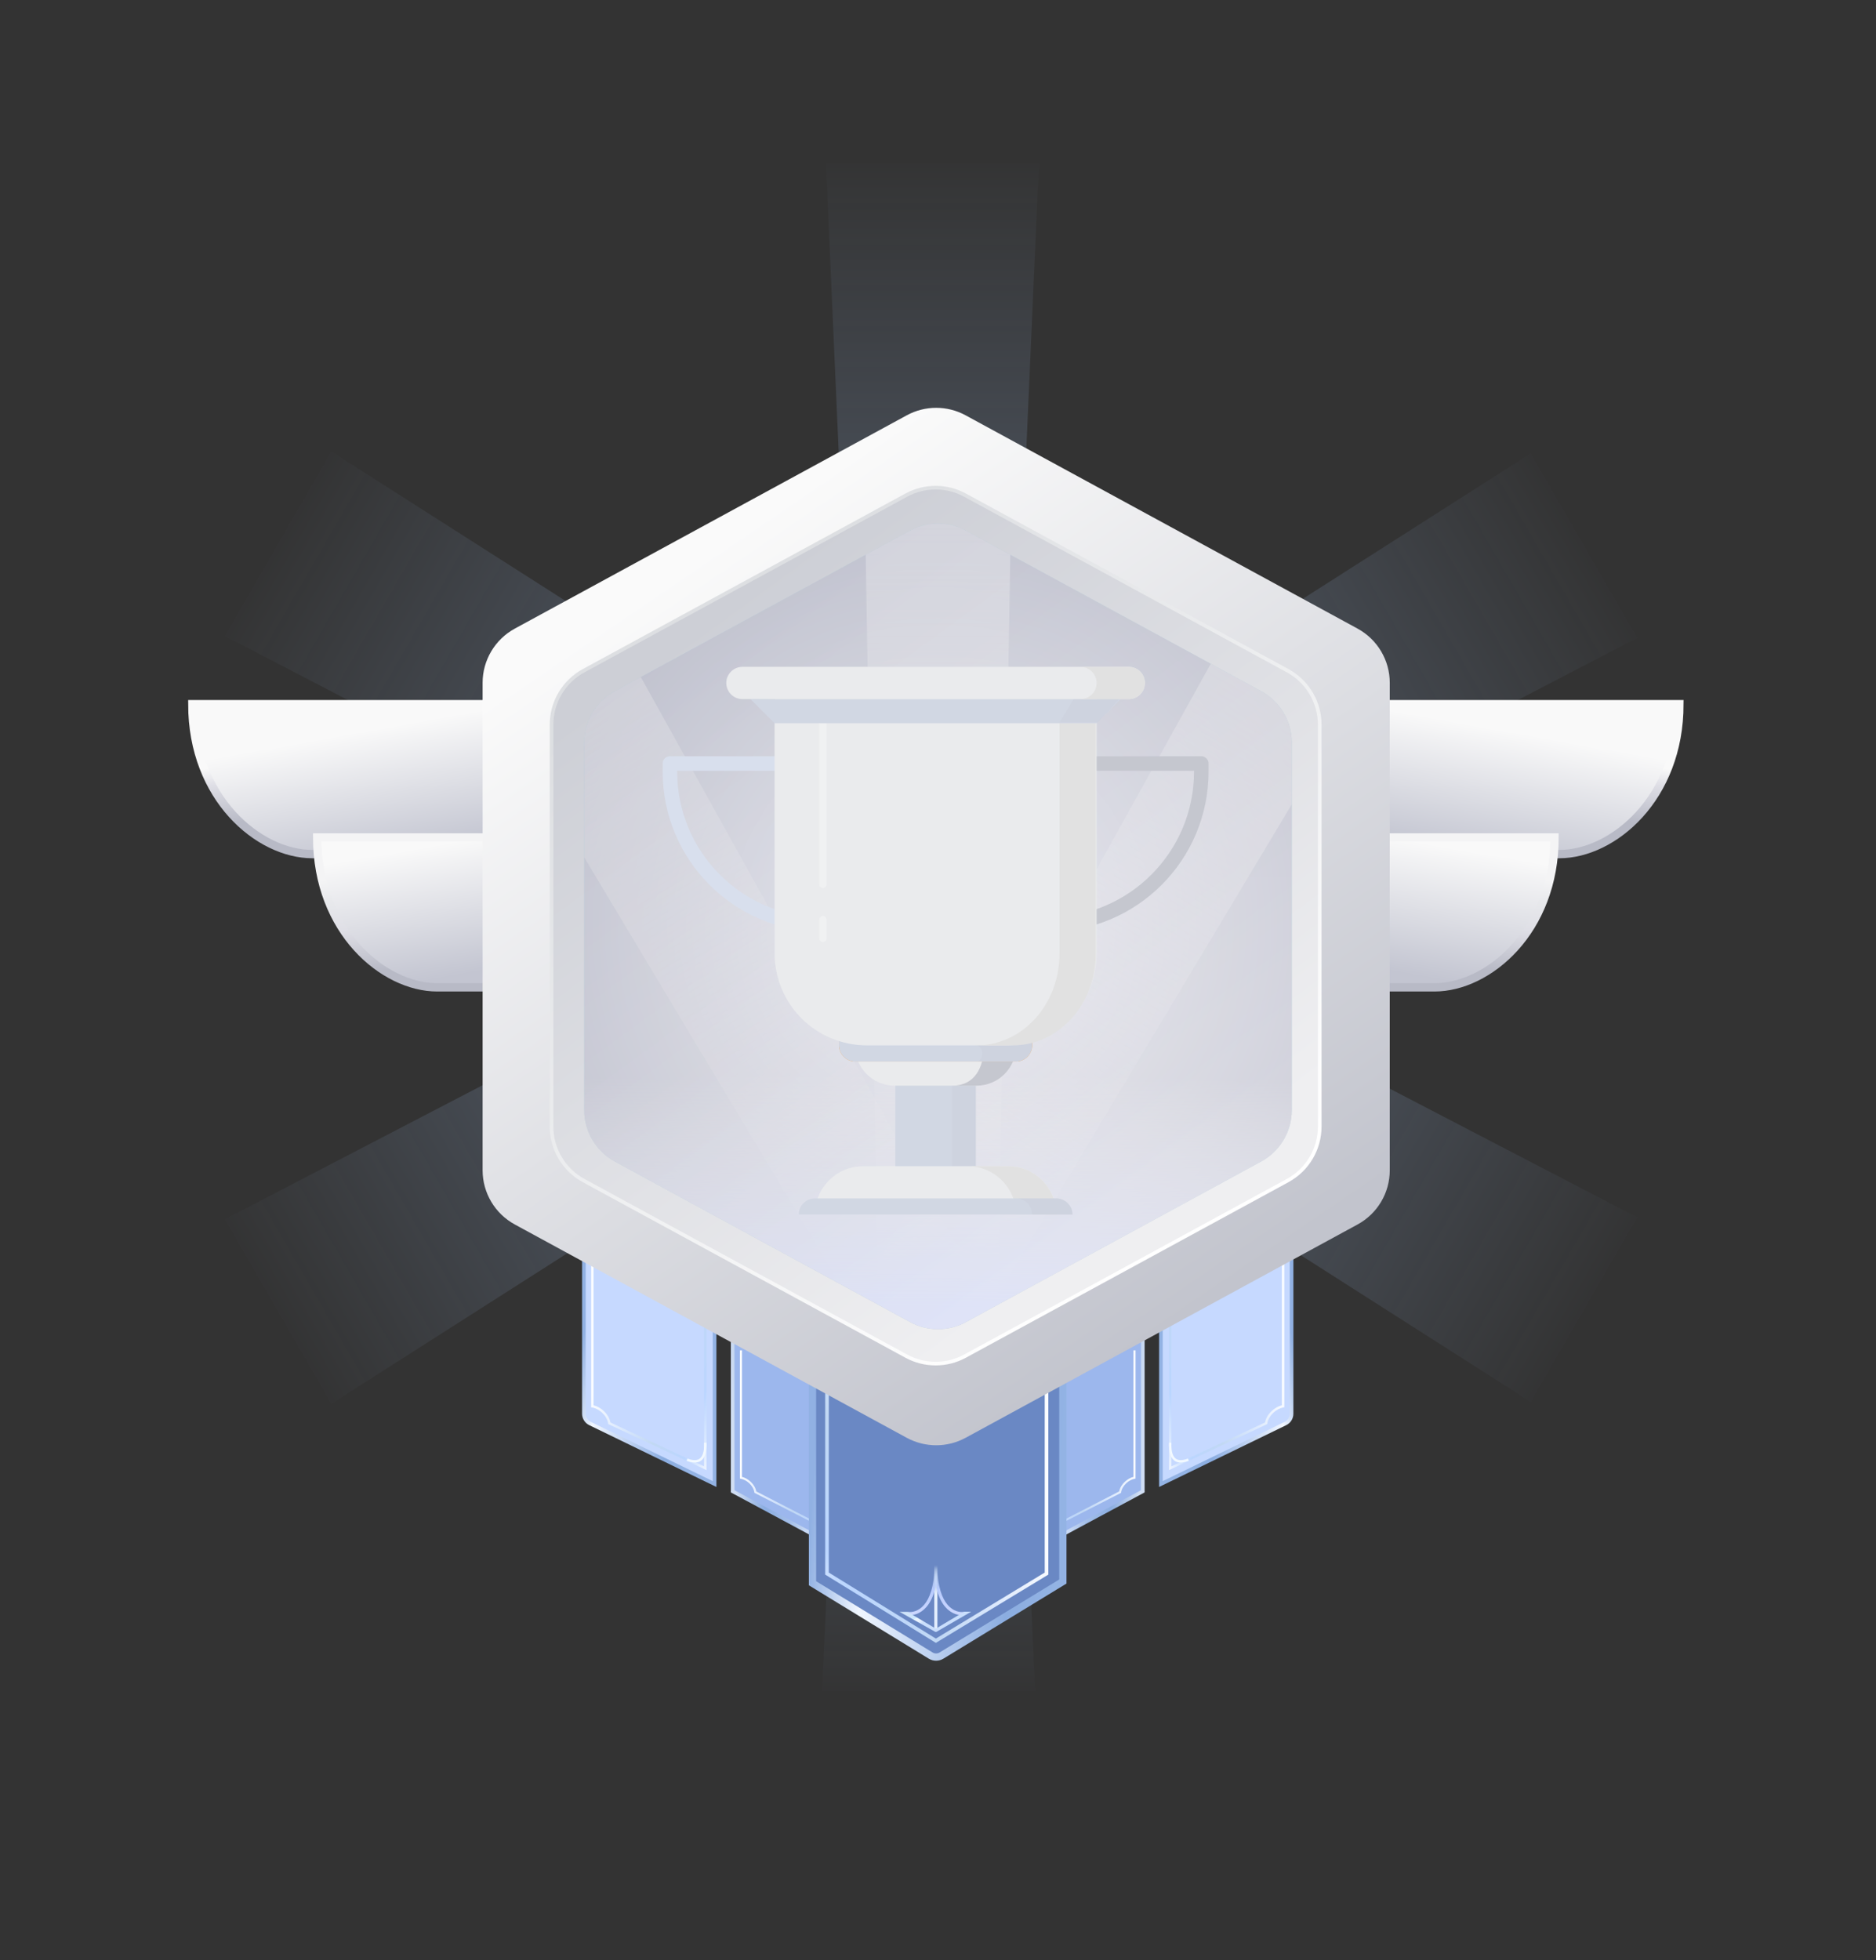 <svg version="1.2" baseProfile="tiny-ps" xmlns="http://www.w3.org/2000/svg" viewBox="0 0 517 540" width="517" height="540"><rect x="0" y="0" width="517" height="540" fill="#333333" stroke="none"/><title>medal_58-svg</title><defs><linearGradient id="grd1" gradientUnits="userSpaceOnUse"  x1="227.615" y1="45" x2="227.615" y2="211.139"><stop offset="0" stop-color="#aaccff" stop-opacity="0.01" /><stop offset="1" stop-color="#aaccff" stop-opacity="0.3" /></linearGradient><linearGradient id="grd2" gradientUnits="userSpaceOnUse"  x1="451.159" y1="335.351" x2="307.278" y2="252.282"><stop offset="0" stop-color="#aaccff" stop-opacity="0.01" /><stop offset="1" stop-color="#aaccff" stop-opacity="0.3" /></linearGradient><linearGradient id="grd3" gradientUnits="userSpaceOnUse"  x1="285.265" y1="465.852" x2="285.265" y2="299.712"><stop offset="0" stop-color="#aaccff" stop-opacity="0.01" /><stop offset="1" stop-color="#aaccff" stop-opacity="0.3" /></linearGradient><linearGradient id="grd4" gradientUnits="userSpaceOnUse"  x1="91.35" y1="386.713" x2="235.231" y2="303.643"><stop offset="0" stop-color="#aaccff" stop-opacity="0.01" /><stop offset="1" stop-color="#aaccff" stop-opacity="0.3" /></linearGradient><linearGradient id="grd5" gradientUnits="userSpaceOnUse"  x1="451.159" y1="175.761" x2="307.278" y2="258.831"><stop offset="0" stop-color="#aaccff" stop-opacity="0.01" /><stop offset="1" stop-color="#aaccff" stop-opacity="0.3" /></linearGradient><linearGradient id="grd6" gradientUnits="userSpaceOnUse"  x1="91.35" y1="124.401" x2="235.231" y2="207.471"><stop offset="0" stop-color="#aaccff" stop-opacity="0.01" /><stop offset="1" stop-color="#aaccff" stop-opacity="0.3" /></linearGradient><linearGradient id="grd7" gradientUnits="userSpaceOnUse"  x1="71.345" y1="242.703" x2="64.174" y2="202.728"><stop offset="0" stop-color="#c3c5d1"  /><stop offset="0.875" stop-color="#f9f9f9"  /></linearGradient><linearGradient id="grd8" gradientUnits="userSpaceOnUse"  x1="107.485" y1="186.956" x2="114.011" y2="232.114"><stop offset="0" stop-color="#f9f9f9"  /><stop offset="0.379" stop-color="#f9f9f9"  /><stop offset="0.481" stop-color="#dfdfe6"  /><stop offset="0.729" stop-color="#b8bac6"  /></linearGradient><linearGradient id="grd9" gradientUnits="userSpaceOnUse"  x1="94.079" y1="274.247" x2="86.963" y2="233.274"><stop offset="0" stop-color="#c3c5d1"  /><stop offset="0.875" stop-color="#f9f9f9"  /></linearGradient><linearGradient id="grd10" gradientUnits="userSpaceOnUse"  x1="135.23" y1="226.941" x2="138.532" y2="264.351"><stop offset="0" stop-color="#f4f4f5"  /><stop offset="0.306" stop-color="#f4f4f5"  /><stop offset="0.462" stop-color="#e8e9ec"  /><stop offset="0.682" stop-color="#dfdfe6"  /><stop offset="1" stop-color="#b8bac6"  /></linearGradient><linearGradient id="grd11" gradientUnits="userSpaceOnUse"  x1="444.478" y1="242.703" x2="451.649" y2="202.728"><stop offset="0" stop-color="#c3c5d1"  /><stop offset="0.875" stop-color="#f9f9f9"  /></linearGradient><linearGradient id="grd12" gradientUnits="userSpaceOnUse"  x1="408.338" y1="186.956" x2="401.812" y2="232.114"><stop offset="0" stop-color="#f9f9f9"  /><stop offset="0.379" stop-color="#f9f9f9"  /><stop offset="0.481" stop-color="#dfdfe6"  /><stop offset="0.729" stop-color="#b8bac6"  /></linearGradient><linearGradient id="grd13" gradientUnits="userSpaceOnUse"  x1="421.744" y1="274.247" x2="428.86" y2="233.274"><stop offset="0" stop-color="#c3c5d1"  /><stop offset="0.875" stop-color="#f9f9f9"  /></linearGradient><linearGradient id="grd14" gradientUnits="userSpaceOnUse"  x1="380.593" y1="226.941" x2="377.291" y2="264.351"><stop offset="0" stop-color="#f4f4f5"  /><stop offset="0.306" stop-color="#f4f4f5"  /><stop offset="0.462" stop-color="#e8e9ec"  /><stop offset="0.682" stop-color="#dfdfe6"  /><stop offset="1" stop-color="#b8bac6"  /></linearGradient><linearGradient id="grd15" gradientUnits="userSpaceOnUse"  x1="235.122" y1="446.051" x2="203.379" y2="447.357"><stop offset="0" stop-color="#91b1e3"  /><stop offset="0.209" stop-color="#f0f6ff"  /><stop offset="0.515" stop-color="#a4bfe9"  /><stop offset="0.728" stop-color="#8bade0"  /><stop offset="0.972" stop-color="#d0def3"  /></linearGradient><linearGradient id="grd16" gradientUnits="userSpaceOnUse"  x1="212.532" y1="376.785" x2="243.521" y2="386.262"><stop offset="0" stop-color="#fafcff"  /><stop offset="0.31" stop-color="#d7e6fc"  /><stop offset="0.524" stop-color="#c1d8f4"  /><stop offset="0.772" stop-color="#bbd6ff"  /><stop offset="1" stop-color="#ffffff"  /></linearGradient><linearGradient id="grd17" gradientUnits="userSpaceOnUse"  x1="167.791" y1="336.398" x2="203.959" y2="344.403"><stop offset="0" stop-color="#91b1e3"  /><stop offset="0.209" stop-color="#f0f6ff"  /><stop offset="0.648" stop-color="#a4bfe9"  /><stop offset="0.78" stop-color="#8bade0"  /><stop offset="0.972" stop-color="#93b3e4"  /></linearGradient><linearGradient id="grd18" gradientUnits="userSpaceOnUse"  x1="173.255" y1="352.203" x2="209.935" y2="363.872"><stop offset="0" stop-color="#fafcff"  /><stop offset="0.31" stop-color="#d7e6fc"  /><stop offset="0.524" stop-color="#c1d8f4"  /><stop offset="0.772" stop-color="#bbd6ff"  /><stop offset="1" stop-color="#ffffff"  /></linearGradient><linearGradient id="grd19" gradientUnits="userSpaceOnUse"  x1="281.73" y1="446.051" x2="313.473" y2="447.357"><stop offset="0" stop-color="#91b1e3"  /><stop offset="0.209" stop-color="#f0f6ff"  /><stop offset="0.515" stop-color="#a4bfe9"  /><stop offset="0.728" stop-color="#8bade0"  /><stop offset="0.972" stop-color="#d0def3"  /></linearGradient><linearGradient id="grd20" gradientUnits="userSpaceOnUse"  x1="304.322" y1="376.785" x2="273.333" y2="386.262"><stop offset="0" stop-color="#fafcff"  /><stop offset="0.31" stop-color="#d7e6fc"  /><stop offset="0.524" stop-color="#c1d8f4"  /><stop offset="0.772" stop-color="#bbd6ff"  /><stop offset="1" stop-color="#ffffff"  /></linearGradient><linearGradient id="grd21" gradientUnits="userSpaceOnUse"  x1="349.061" y1="336.398" x2="312.893" y2="344.403"><stop offset="0" stop-color="#91b1e3"  /><stop offset="0.209" stop-color="#f0f6ff"  /><stop offset="0.648" stop-color="#a4bfe9"  /><stop offset="0.78" stop-color="#8bade0"  /><stop offset="0.972" stop-color="#93b3e4"  /></linearGradient><linearGradient id="grd22" gradientUnits="userSpaceOnUse"  x1="343.597" y1="352.203" x2="306.917" y2="363.872"><stop offset="0" stop-color="#fafcff"  /><stop offset="0.31" stop-color="#d7e6fc"  /><stop offset="0.524" stop-color="#c1d8f4"  /><stop offset="0.772" stop-color="#bbd6ff"  /><stop offset="1" stop-color="#ffffff"  /></linearGradient><linearGradient id="grd23" gradientUnits="userSpaceOnUse"  x1="218.788" y1="491.409" x2="289.37" y2="495.879"><stop offset="0" stop-color="#91b1e3"  /><stop offset="0.209" stop-color="#f0f6ff"  /><stop offset="0.648" stop-color="#a4bfe9"  /><stop offset="0.78" stop-color="#8bade0"  /><stop offset="0.972" stop-color="#93b3e4"  /></linearGradient><linearGradient id="grd24" gradientUnits="userSpaceOnUse"  x1="268.895" y1="390.316" x2="207.467" y2="422.382"><stop offset="0" stop-color="#fafcff"  /><stop offset="0.31" stop-color="#d7e6fc"  /><stop offset="0.524" stop-color="#c1d8f4"  /><stop offset="0.772" stop-color="#bbd6ff"  /><stop offset="1" stop-color="#ffffff"  /></linearGradient><linearGradient id="grd25" gradientUnits="userSpaceOnUse"  x1="257.503" y1="431" x2="257.503" y2="447.95"><stop offset="0" stop-color="#6a88c3"  /><stop offset="0.479" stop-color="#e4effd"  /><stop offset="1" stop-color="#e1ecfd"  /></linearGradient><linearGradient id="grd26" gradientUnits="userSpaceOnUse"  x1="250.016" y1="431.434" x2="250.016" y2="444.962"><stop offset="0" stop-color="#e2f5ff" stop-opacity="0.01" /><stop offset="0.479" stop-color="#b6cafe"  /><stop offset="1" stop-color="#ccd7ff"  /></linearGradient><linearGradient id="grd27" gradientUnits="userSpaceOnUse"  x1="265.804" y1="431.434" x2="265.804" y2="444.962"><stop offset="0" stop-color="#e2f5ff" stop-opacity="0.01" /><stop offset="0.479" stop-color="#b6cafe"  /><stop offset="1" stop-color="#ccd7ff"  /></linearGradient><linearGradient id="grd28" gradientUnits="userSpaceOnUse"  x1="258.624" y1="445.012" x2="256.927" y2="441.662"><stop offset="0" stop-color="#c9defc"  /><stop offset="0.31" stop-color="#ecf4ff"  /><stop offset="0.524" stop-color="#eaf6ff"  /><stop offset="0.614" stop-color="#cce7ff"  /><stop offset="1" stop-color="#cee4f9"  /></linearGradient><linearGradient id="grd29" gradientUnits="userSpaceOnUse"  x1="109.331" y1="210.364" x2="248.786" y2="415.543"><stop offset="0" stop-color="#fafafa"  /><stop offset="1" stop-color="#c2c4cd"  /></linearGradient><linearGradient id="grd30" gradientUnits="userSpaceOnUse"  x1="127.478" y1="219.858" x2="246.608" y2="382.665"><stop offset="0" stop-color="#cdcfd6"  /><stop offset="1" stop-color="#efeff1"  /></linearGradient><linearGradient id="grd31" gradientUnits="userSpaceOnUse"  x1="134.106" y1="217.716" x2="262.021" y2="388.141"><stop offset="0" stop-color="#dddfe2"  /><stop offset="1" stop-color="#ffffff"  /></linearGradient><clipPath clipPathUnits="userSpaceOnUse" id="cp1"><path d="M169.42 190.42C164.23 193.24 161 198.67 161 204.57L161 305.82C161 311.72 164.23 317.15 169.42 319.97L250.81 364.21C255.6 366.82 261.39 366.82 266.19 364.21L347.58 319.97C352.77 317.15 356 311.72 356 305.82L356 204.57C356 198.67 352.77 193.24 347.58 190.42L266.19 146.18C261.39 143.57 255.6 143.57 250.81 146.18L169.42 190.42Z" /></clipPath><radialGradient id="grd32" gradientUnits="userSpaceOnUse"  cx="258.5" cy="255.195" r="113.195"><stop offset="0" stop-color="#f5f7ff"  /><stop offset="1" stop-color="#b3b5c5"  /></radialGradient><linearGradient id="grd33" gradientUnits="userSpaceOnUse"  x1="238.327" y1="137.517" x2="238.327" y2="372.862"><stop offset="0" stop-color="#ffffff"  /><stop offset="1" stop-color="#f2eded" stop-opacity="0.01" /></linearGradient><linearGradient id="grd34" gradientUnits="userSpaceOnUse"  x1="120.655" y1="168.896" x2="238.327" y2="372.711"><stop offset="0" stop-color="#ffffff"  /><stop offset="1" stop-color="#f2eded" stop-opacity="0.01" /></linearGradient><linearGradient id="grd35" gradientUnits="userSpaceOnUse"  x1="352.637" y1="148.724" x2="234.965" y2="352.539"><stop offset="0" stop-color="#ffffff"  /><stop offset="1" stop-color="#f2eded" stop-opacity="0.01" /></linearGradient><linearGradient id="grd36" gradientUnits="userSpaceOnUse"  x1="209.318" y1="296.513" x2="209.134" y2="360.393"><stop offset="0" stop-color="#ffffff" stop-opacity="0.01" /><stop offset="1" stop-color="#d0dbff"  /></linearGradient></defs><style>tspan { white-space:pre }.shp0 { fill: url(#grd1) } .shp1 { fill: url(#grd2) } .shp2 { fill: url(#grd3) } .shp3 { fill: url(#grd4) } .shp4 { fill: url(#grd5) } .shp5 { fill: url(#grd6) } .shp6 { fill: url(#grd7) } .shp7 { fill: none;stroke: url(#grd8);stroke-width: 2.294 } .shp8 { fill: url(#grd9) } .shp9 { fill: none;stroke: url(#grd10);stroke-width: 2.294 } .shp10 { fill: url(#grd11) } .shp11 { fill: none;stroke: url(#grd12);stroke-width: 2.294 } .shp12 { fill: url(#grd13) } .shp13 { fill: none;stroke: url(#grd14);stroke-width: 2.294 } .shp14 { fill: #9cb7ed } .shp15 { fill: none;stroke: url(#grd15) } .shp16 { fill: url(#grd16) } .shp17 { fill: #e3effb } .shp18 { fill: #c6d9ff } .shp19 { fill: none;stroke: url(#grd17) } .shp20 { fill: url(#grd18) } .shp21 { fill: #f2f9ff } .shp22 { fill: none;stroke: url(#grd19) } .shp23 { fill: url(#grd20) } .shp24 { fill: none;stroke: url(#grd21) } .shp25 { fill: url(#grd22) } .shp26 { fill: #6a88c4 } .shp27 { fill: none;stroke: url(#grd23);stroke-width: 2 } .shp28 { fill: url(#grd24) } .shp29 { fill: url(#grd25) } .shp30 { fill: url(#grd26) } .shp31 { fill: url(#grd27) } .shp32 { fill: url(#grd28) } .shp33 { fill: url(#grd29) } .shp34 { fill: url(#grd30) } .shp35 { fill: none;stroke: url(#grd31) } .shp36 { fill: #a6d3de } .shp37 { fill: url(#grd32) } .shp38 { opacity: 0.502;fill: url(#grd33) } .shp39 { opacity: 0.502;fill: url(#grd34) } .shp40 { opacity: 0.502;fill: url(#grd35) } .shp41 { fill: url(#grd36) } .shp42 { opacity: 0.012;fill: #6052b4 } .shp43 { fill: #d1d7e3 } .shp44 { opacity: 0.2;fill: #c5c7cf } .shp45 { fill: #eaebed } .shp46 { fill: #e1e1e1 } .shp47 { fill: #c5c7cf } .shp48 { fill: #f9a74e } .shp49 { fill: none;stroke: #c5c7cf;stroke-linecap:round;stroke-linejoin:round;stroke-width: 4 } .shp50 { fill: none;stroke: #d8dfed;stroke-linecap:round;stroke-linejoin:round;stroke-width: 4 } .shp51 { opacity: 0.302;fill: none;stroke: #ffffff;stroke-linecap:round;stroke-linejoin:round;stroke-width: 2 } </style><path fill-rule="evenodd" class="shp0" d="M234.95 211.14L278.98 211.14L286.31 45L227.62 45L234.95 211.14Z" /><path fill-rule="evenodd" class="shp1" d="M303.61 258.64L281.6 296.76L421.81 386.19L451.16 335.35L303.61 258.64Z" /><path fill-rule="evenodd" class="shp2" d="M277.93 299.71L233.9 299.71L226.57 465.85L285.26 465.85L277.93 299.71Z" /><path fill-rule="evenodd" class="shp3" d="M231.56 297.29L209.55 259.16L62 335.88L91.35 386.71L231.56 297.29Z" /><path fill-rule="evenodd" class="shp4" d="M303.61 252.48L281.6 214.35L421.81 124.93L451.16 175.76L303.61 252.48Z" /><path fill-rule="evenodd" class="shp5" d="M231.56 213.82L209.55 251.95L62 175.24L91.35 124.4L231.56 213.82Z" /><g ><path fill-rule="evenodd" class="shp6" d="M150.5 235.29L86.07 235.29C71.25 235.29 53 219.81 53 194L150.5 194L150.5 235.29Z" /><path class="shp7" d="M150.5 235.29L86.07 235.29C71.25 235.29 53 219.81 53 194L150.5 194L150.5 235.29Z" /><path fill-rule="evenodd" class="shp8" d="M184.91 272L120.48 272C105.66 272 87.41 256.51 87.41 230.71L184.91 230.71L184.91 272Z" /><path class="shp9" d="M184.91 272L120.48 272C105.66 272 87.41 256.51 87.41 230.71L184.91 230.71L184.91 272Z" /><path fill-rule="evenodd" class="shp10" d="M365.32 235.29L429.75 235.29C444.58 235.29 462.82 219.81 462.82 194L365.32 194L365.32 235.29Z" /><path class="shp11" d="M365.32 235.29L429.75 235.29C444.58 235.29 462.82 219.81 462.82 194L365.32 194L365.32 235.29Z" /><path fill-rule="evenodd" class="shp12" d="M330.91 272L395.34 272C410.17 272 428.41 256.51 428.41 230.71L330.91 230.71L330.91 272Z" /><path class="shp13" d="M330.91 272L395.34 272C410.17 272 428.41 256.51 428.41 230.71L330.91 230.71L330.91 272Z" /><g ><path fill-rule="evenodd" class="shp14" d="M201.91 410.84L231.44 426.71C232.1 427.07 232.91 426.59 232.91 425.83C232.91 392.73 232.94 354.94 232.94 322L201.91 322L201.91 410.84Z" /><path class="shp15" d="M201.91 410.84L231.44 426.71C232.1 427.07 232.91 426.59 232.91 425.83C232.91 392.73 232.94 354.94 232.94 322L201.91 322L201.91 410.84Z" /></g><path fill-rule="evenodd" class="shp16" d="M204.48 372L203.91 372L203.91 407.34L204.15 407.38C204.93 407.51 205.81 407.97 206.52 408.65C207.23 409.32 207.75 410.19 207.88 411.11L207.91 411.26L230.84 423L230.84 383.63L230.28 383.63L230.28 422.11L208.42 410.87C208.24 409.86 207.65 408.94 206.91 408.24C206.2 407.56 205.32 407.06 204.48 406.86L204.48 372Z" /><path fill-rule="evenodd" class="shp17" d="M230.84 416.59L230.28 416.62C230.32 417.56 230.27 418.87 229.76 419.75C229.5 420.17 229.15 420.48 228.64 420.61C228.12 420.74 227.4 420.69 226.41 420.31L226.21 420.83C227.26 421.24 228.1 421.33 228.78 421.16C229.46 420.99 229.93 420.56 230.24 420.03C230.86 419 230.89 417.53 230.84 416.59Z" /><g ><path fill-rule="evenodd" class="shp18" d="M196.93 322L160.91 322L160.91 389.46C160.91 390.61 161.57 391.66 162.6 392.16L196.93 408.84L196.93 322Z" /><path class="shp19" d="M196.93 322L160.91 322L160.91 389.46C160.91 390.61 161.57 391.66 162.6 392.16L196.93 408.84L196.93 322Z" /></g><path fill-rule="evenodd" class="shp20" d="M163.58 346L162.91 346L162.91 387.7L163.19 387.74C164.12 387.9 165.15 388.44 165.99 389.24C166.82 390.04 167.44 391.07 167.6 392.14L167.62 392.32L194.69 405L194.69 359.73L194.02 359.73L194.02 403.95L168.23 391.87C168.01 390.68 167.32 389.59 166.45 388.76C165.61 387.96 164.58 387.37 163.58 387.14L163.58 346Z" /><path fill-rule="evenodd" class="shp21" d="M194.69 397.43L194.02 397.47C194.08 398.58 194.02 400.13 193.41 401.16C193.11 401.66 192.69 402.03 192.09 402.18C191.48 402.33 190.63 402.27 189.46 401.82L189.22 402.44C190.46 402.93 191.46 403.03 192.25 402.83C193.06 402.63 193.62 402.13 193.99 401.5C194.71 400.28 194.75 398.55 194.69 397.43Z" /><g ><path fill-rule="evenodd" class="shp14" d="M314.94 410.84L285.41 426.71C284.75 427.07 283.94 426.59 283.94 425.83C283.94 392.73 283.91 354.94 283.91 322L314.94 322L314.94 410.84Z" /><path class="shp22" d="M314.94 410.84L285.41 426.71C284.75 427.07 283.94 426.59 283.94 425.83C283.94 392.73 283.91 354.94 283.91 322L314.94 322L314.94 410.84Z" /></g><path fill-rule="evenodd" class="shp23" d="M312.37 372L312.94 372L312.94 407.34L312.7 407.38C311.92 407.51 311.05 407.97 310.34 408.65C309.63 409.32 309.1 410.19 308.97 411.11L308.95 411.26L286.01 423L286.01 383.63L286.58 383.63L286.58 422.11L308.43 410.87C308.62 409.86 309.21 408.94 309.95 408.24C310.66 407.56 311.53 407.06 312.37 406.86L312.37 372Z" /><path fill-rule="evenodd" class="shp17" d="M286.01 416.59L286.58 416.62C286.53 417.56 286.58 418.87 287.1 419.75C287.35 420.17 287.7 420.48 288.21 420.61C288.74 420.74 289.45 420.69 290.44 420.31L290.65 420.83C289.6 421.24 288.75 421.33 288.08 421.16C287.39 420.99 286.92 420.56 286.61 420.03C286 419 285.96 417.53 286.01 416.59Z" /><g ><path fill-rule="evenodd" class="shp18" d="M319.93 322L355.94 322L355.94 389.46C355.94 390.61 355.29 391.66 354.25 392.16L319.93 408.84L319.93 322Z" /><path class="shp24" d="M319.93 322L355.94 322L355.94 389.46C355.94 390.61 355.29 391.66 354.25 392.16L319.93 408.84L319.93 322Z" /></g><path fill-rule="evenodd" class="shp25" d="M353.27 346L353.94 346L353.94 387.7L353.66 387.74C352.74 387.9 351.71 388.44 350.87 389.24C350.03 390.04 349.41 391.07 349.25 392.14L349.23 392.32L322.16 405L322.16 359.73L322.83 359.73L322.83 403.95L348.62 391.87C348.84 390.68 349.53 389.59 350.41 388.76C351.24 387.96 352.27 387.37 353.27 387.14L353.27 346Z" /><path fill-rule="evenodd" class="shp21" d="M322.16 397.43L322.83 397.47C322.77 398.58 322.83 400.13 323.44 401.16C323.74 401.66 324.16 402.03 324.76 402.18C325.38 402.33 326.22 402.27 327.39 401.82L327.63 402.44C326.39 402.93 325.39 403.03 324.6 402.83C323.79 402.63 323.24 402.13 322.87 401.5C322.15 400.28 322.11 398.55 322.16 397.43Z" /><g ><path fill-rule="evenodd" class="shp26" d="M292.91 296L292.91 435.69L259.48 456.08C258.55 456.65 257.39 456.64 256.47 456.08L223.91 436.17L223.91 296L292.91 296Z" /><path class="shp27" d="M292.91 296L292.91 435.69L259.48 456.08C258.55 456.65 257.39 456.64 256.47 456.08L223.91 436.17L223.91 296L292.91 296Z" /></g><path fill-rule="evenodd" class="shp28" d="M228.41 383L228.41 433.22L257.91 451.41L287.91 433.22L287.91 383L288.91 383L288.91 433.78L257.91 452.59L227.41 433.78L227.41 383L228.41 383Z" /><path fill-rule="evenodd" class="shp29" d="M258.34 449.14L257.47 449.14L257.47 431L258.34 431L258.34 449.14Z" /><path fill-rule="evenodd" class="shp30" d="M250.02 444.9L250.16 444.04C251.31 444.24 253.12 443.9 254.65 442.13C256.18 440.36 257.48 437.11 257.48 431.43L258.35 431.43C258.35 437.23 257.03 440.72 255.31 442.7C253.57 444.7 251.47 445.14 250.02 444.9Z" /><path fill-rule="evenodd" class="shp31" d="M265.8 444.9L265.66 444.04C264.5 444.24 262.7 443.9 261.17 442.13C259.64 440.36 258.34 437.11 258.34 431.43L257.48 431.43C257.48 437.23 258.79 440.72 260.51 442.7C262.25 444.7 264.35 445.14 265.8 444.9Z" /><path fill-rule="evenodd" class="shp32" d="M247.91 444.04L250.08 444.04L257.91 448.67L265.73 444L267.65 444L258.09 449.54C257.97 449.59 257.84 449.59 257.73 449.54L247.91 444.04Z" /><g ><path fill-rule="evenodd" class="shp33" d="M141.88 173.17C136.41 176.15 133 181.88 133 188.1L133 322.4C133 328.63 136.41 334.36 141.88 337.33L249.88 396.09C254.94 398.84 261.06 398.84 266.12 396.09L374.12 337.33C379.59 334.36 383 328.63 383 322.4L383 188.1C383 181.88 379.59 176.15 374.12 173.17L266.12 114.42C261.06 111.66 254.94 111.66 249.88 114.42L141.88 173.17Z" /><path fill-rule="evenodd" class="shp34" d="M160.84 184.77C155.39 187.74 152 193.44 152 199.65L152 310.35C152 316.56 155.39 322.26 160.84 325.23L249.76 373.6C254.8 376.34 260.9 376.34 265.94 373.6L354.86 325.23C360.31 322.26 363.7 316.56 363.7 310.35L363.7 199.65C363.7 193.44 360.31 187.74 354.86 184.77L265.94 136.4C260.9 133.66 254.8 133.66 249.76 136.4L160.84 184.77Z" /><path class="shp35" d="M160.84 184.77C155.39 187.74 152 193.44 152 199.65L152 310.35C152 316.56 155.39 322.26 160.84 325.23L249.76 373.6C254.8 376.34 260.9 376.34 265.94 373.6L354.86 325.23C360.31 322.26 363.7 316.56 363.7 310.35L363.7 199.65C363.7 193.44 360.31 187.74 354.86 184.77L265.94 136.4C260.9 133.66 254.8 133.66 249.76 136.4L160.84 184.77Z" /><g style="opacity: 0.502"><path fill-rule="evenodd" class="shp36" d="M169.42 190.42C164.23 193.24 161 198.67 161 204.57L161 305.82C161 311.72 164.23 317.15 169.42 319.97L250.81 364.21C255.6 366.82 261.39 366.82 266.19 364.21L347.58 319.97C352.77 317.15 356 311.72 356 305.82L356 204.57C356 198.67 352.77 193.24 347.58 190.42L266.19 146.18C261.39 143.57 255.6 143.57 250.81 146.18L169.42 190.42Z" /><g clip-path="url(#cp1)"><g ><g ><g ><path fill-rule="evenodd" class="shp37" d="M169.42 190.42C164.23 193.24 161 198.67 161 204.57L161 305.82C161 311.72 164.23 317.15 169.42 319.97L250.81 364.21C255.6 366.82 261.39 366.82 266.19 364.21L347.58 319.97C352.77 317.15 356 311.72 356 305.82L356 204.57C356 198.67 352.77 193.24 347.58 190.42L266.19 146.18C261.39 143.57 255.6 143.57 250.81 146.18L169.42 190.42Z" /><path fill-rule="evenodd" class="shp38" d="M242.2 372.86L274.8 372.86L278.67 137.52L238.33 137.52L242.2 372.86Z" /><path fill-rule="evenodd" class="shp39" d="M241.68 370.77L269.91 354.48L155.59 148.72L120.66 168.9L241.68 370.77Z" /><path fill-rule="evenodd" class="shp40" d="M238.32 354.48L266.55 370.77L387.58 168.9L352.64 148.72L238.32 354.48Z" /><path class="shp41" d="M161 241.74L356 241.74L356 368.38L161 368.38L161 241.74Z" /><path fill-rule="evenodd" class="shp42" d="M169.42 190.42C164.23 193.24 161 198.67 161 204.57L161 305.82C161 311.72 164.23 317.15 169.42 319.97L250.81 364.21C255.6 366.82 261.39 366.82 266.19 364.21L347.58 319.97C352.77 317.15 356 311.72 356 305.82L356 204.57C356 198.67 352.77 193.24 347.58 190.42L266.19 146.18C261.39 143.57 255.6 143.57 250.81 146.18L169.42 190.42Z" /></g></g></g></g></g></g></g><g ><path fill-rule="evenodd" class="shp43" d="M268.93 281.34L268.93 323.49L246.74 323.49L246.74 281.34L268.93 281.34Z" /><path fill-rule="evenodd" class="shp44" d="M268.93 281.34L268.93 323.49L262.27 323.49L262.27 281.34L268.93 281.34Z" /><path class="shp45" d="M237.87 321.27C230.54 321.27 224.56 327.26 224.56 334.59L291.12 334.59C291.12 327.26 285.13 321.27 277.81 321.27L237.87 321.27Z" /><path class="shp46" d="M266.71 321.27C274.03 321.27 280.02 327.26 280.02 334.59L291.12 334.59C291.12 327.26 285.13 321.27 277.81 321.27L266.71 321.27Z" /><path class="shp45" d="M246.52 299.09C240.53 299.09 235.65 294.21 235.65 288.22L235.65 285.77L280.02 285.77L280.02 288.22C280.02 294.21 275.14 299.09 269.15 299.09L246.52 299.09Z" /><path class="shp47" d="M271.15 288.22C271.15 294.21 268.49 299.09 262.5 299.09L269.15 299.09C275.14 299.09 280.02 294.21 280.02 288.22L280.02 285.77L271.15 285.77L271.15 288.22Z" /><path class="shp43" d="M220.12 334.59C220.12 332.15 222.11 330.15 224.56 330.15L291.12 330.15C293.56 330.15 295.56 332.15 295.56 334.59L220.12 334.59Z" /><path class="shp44" d="M280.02 330.15C282.46 330.15 284.46 332.15 284.46 334.59L295.56 334.59C295.56 332.15 293.56 330.15 291.12 330.15L280.02 330.15Z" /><path class="shp48" d="M231.21 281.34L231.21 287.99C231.21 290.43 233.21 292.43 235.65 292.43L280.02 292.43C282.46 292.43 284.46 290.43 284.46 287.99L284.46 281.34L231.21 281.34Z" /><path class="shp43" d="M231.21 281.34L231.21 287.99C231.21 290.43 233.21 292.43 235.65 292.43L280.02 292.43C282.46 292.43 284.46 290.43 284.46 287.99L284.46 281.34L231.21 281.34Z" /><path class="shp44" d="M268.93 287.99C271.15 287.99 271.37 292.43 268.93 292.43L280.02 292.43C282.46 292.43 284.46 290.43 284.46 287.99L284.46 281.34L273.37 281.34L268.93 287.99Z" /><path class="shp49" d="M288.9 210.34L331.06 210.34L331.06 212.56C331.06 235.85 312.19 254.71 288.9 254.71" /><path class="shp50" d="M226.77 210.34L184.62 210.34L184.62 212.56C184.62 235.85 203.48 254.71 226.77 254.71" /><path class="shp45" d="M238.98 287.99C224.78 287.99 213.46 276.68 213.46 262.48L213.46 192.59L302.21 192.59L302.21 262.48C302.21 276.68 290.89 287.99 276.69 287.99L238.98 287.99Z" /><path class="shp51" d="M226.77 199.24C226.77 199.24 226.77 236.96 226.77 243.62" /><path class="shp46" d="M292 262.59C292 276.73 281.8 288 269 288L279 288C291.8 288 302 276.73 302 262.59L302 193L292 193L292 262.59Z" /><path class="shp43" d="M206.81 192.59L213.46 199.24L302.21 199.24L308.87 192.59L206.81 192.59Z" /><path class="shp44" d="M292 199L302.63 199L309 192L296.25 192L292 199Z" /><path class="shp45" d="M204.59 183.71C202.15 183.71 200.15 185.71 200.15 188.15C200.15 190.59 202.15 192.59 204.59 192.59L311.09 192.59C313.53 192.59 315.52 190.59 315.52 188.15C315.52 185.71 313.53 183.71 311.09 183.71L204.59 183.71Z" /><path class="shp46" d="M297.77 183.71C300.21 183.71 302.21 185.71 302.21 188.15C302.21 190.59 300.21 192.59 297.77 192.59L311.09 192.59C313.53 192.59 315.52 190.59 315.52 188.15C315.52 185.71 313.53 183.71 311.09 183.71L297.77 183.71Z" /><path class="shp51" d="M226.77 253.38L226.77 258.48" /></g></svg>